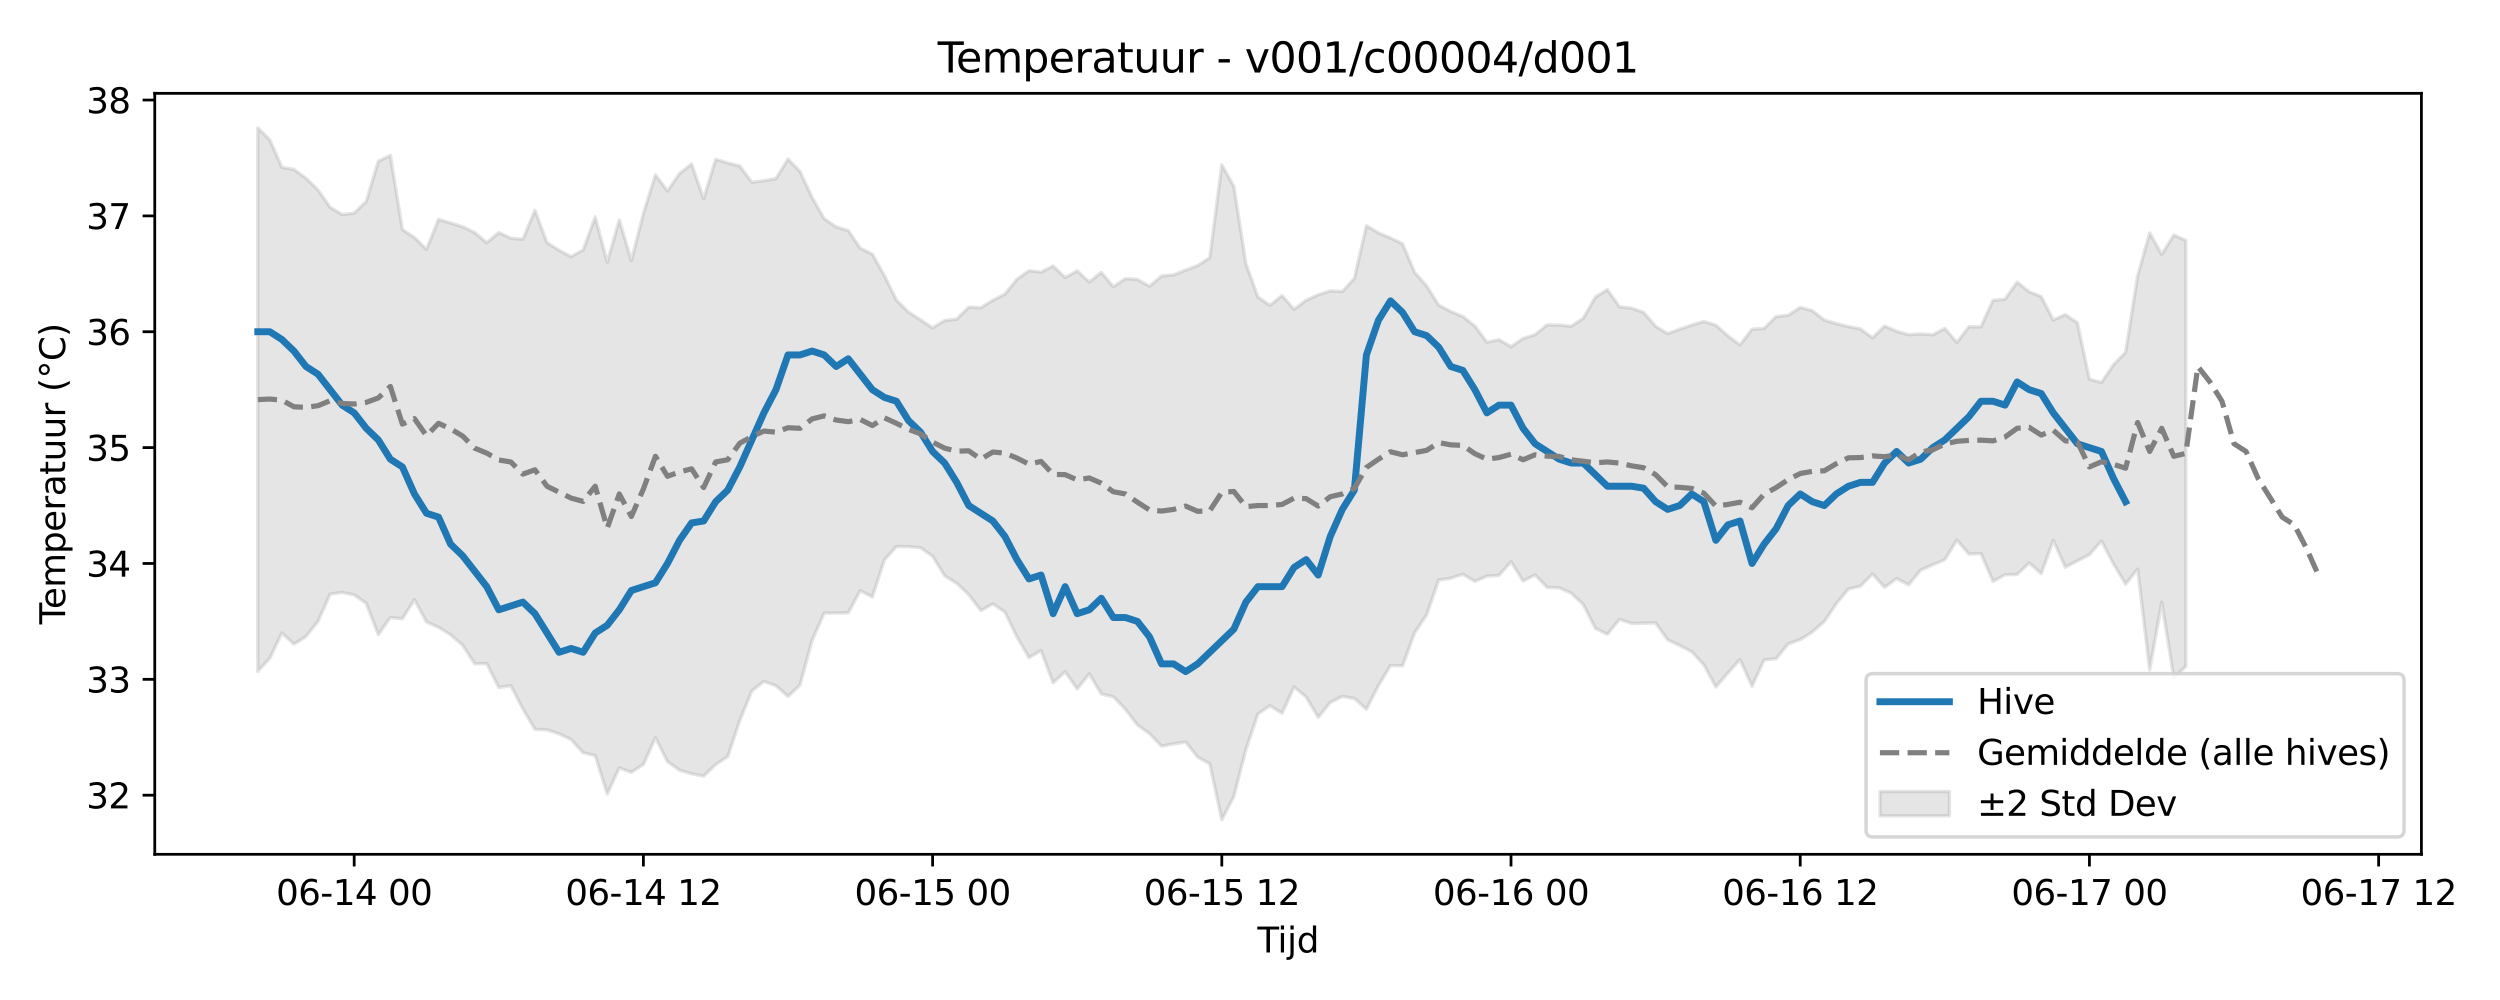 <?xml version="1.0" encoding="utf-8" standalone="no"?>
<!DOCTYPE svg PUBLIC "-//W3C//DTD SVG 1.1//EN"
  "http://www.w3.org/Graphics/SVG/1.1/DTD/svg11.dtd">
<svg xmlns:xlink="http://www.w3.org/1999/xlink" width="720pt" height="288pt" viewBox="0 0 720 288" xmlns="http://www.w3.org/2000/svg" version="1.1">
 <defs>
  <style type="text/css">*{stroke-linejoin: round; stroke-linecap: butt}</style>
 </defs>
 <g id="figure_1">
  <g id="patch_1">
   <path d="M 0 288 
L 720 288 
L 720 0 
L 0 0 
z
" style="fill: #ffffff"/>
  </g>
  <g id="axes_1">
   <g id="patch_2">
    <path d="M 44.57 246.04 
L 697.366 246.04 
L 697.366 26.88 
L 44.57 26.88 
z
" style="fill: #ffffff"/>
   </g>
   <g id="FillBetweenPolyCollection_1">
    <defs>
     <path id="m3d653efdd7" d="M 74.243 -251.158 
L 74.243 -94.666 
L 77.713 -98.45 
L 81.183 -105.69 
L 84.654 -102.49 
L 88.124 -104.701 
L 91.595 -109.046 
L 95.065 -116.872 
L 98.536 -117.389 
L 102.006 -116.66 
L 105.477 -114.257 
L 108.947 -105.231 
L 112.418 -110.166 
L 115.888 -109.798 
L 119.359 -115.282 
L 122.829 -108.861 
L 126.3 -107.342 
L 129.77 -105.195 
L 133.241 -102.159 
L 136.711 -96.838 
L 140.182 -96.884 
L 143.652 -90.008 
L 147.122 -90.502 
L 150.593 -83.838 
L 154.063 -77.957 
L 157.534 -77.798 
L 161.004 -76.676 
L 164.475 -75.018 
L 167.945 -71.189 
L 171.416 -70.409 
L 174.886 -59.356 
L 178.357 -66.843 
L 181.827 -65.578 
L 185.298 -67.831 
L 188.768 -75.523 
L 192.239 -68.642 
L 195.709 -66.167 
L 199.18 -65.161 
L 202.65 -64.45 
L 206.121 -67.807 
L 209.591 -70.118 
L 213.061 -80.511 
L 216.532 -89.014 
L 220.002 -91.754 
L 223.473 -90.502 
L 226.943 -87.415 
L 230.414 -90.727 
L 233.884 -103.563 
L 237.355 -111.418 
L 240.825 -111.43 
L 244.296 -111.515 
L 247.766 -117.889 
L 251.237 -116.074 
L 254.707 -126.718 
L 258.178 -130.588 
L 261.648 -130.554 
L 265.119 -130.246 
L 268.589 -127.787 
L 272.06 -122.166 
L 275.53 -120.031 
L 279 -116.774 
L 282.471 -112.142 
L 285.941 -114.105 
L 289.412 -111.715 
L 292.882 -104.574 
L 296.353 -98.599 
L 299.823 -100.615 
L 303.294 -91.354 
L 306.764 -94.532 
L 310.235 -89.579 
L 313.705 -93.922 
L 317.176 -88.131 
L 320.646 -87.312 
L 324.117 -83.722 
L 327.587 -79.202 
L 331.058 -76.708 
L 334.528 -73.114 
L 337.999 -73.748 
L 341.469 -74.303 
L 344.939 -69.94 
L 348.41 -68.021 
L 351.88 -51.922 
L 355.351 -58.6 
L 358.821 -72.111 
L 362.292 -82.385 
L 365.762 -84.754 
L 369.233 -82.584 
L 372.703 -90.181 
L 376.174 -87.244 
L 379.644 -81.388 
L 383.115 -85.678 
L 386.585 -87.437 
L 390.056 -86.834 
L 393.526 -83.75 
L 396.997 -90.568 
L 400.467 -96.336 
L 403.938 -96.246 
L 407.408 -105.732 
L 410.878 -110.936 
L 414.349 -120.94 
L 417.819 -121.467 
L 421.29 -122.616 
L 424.76 -120.567 
L 428.231 -122.065 
L 431.701 -122.277 
L 435.172 -126.206 
L 438.642 -120.67 
L 442.113 -122.408 
L 445.583 -118.821 
L 449.054 -118.715 
L 452.524 -117.14 
L 455.995 -113.881 
L 459.465 -107.025 
L 462.936 -105.304 
L 466.406 -109.634 
L 469.877 -108.443 
L 473.347 -108.523 
L 476.817 -108.591 
L 480.288 -103.701 
L 483.758 -102.102 
L 487.229 -100.285 
L 490.699 -96.548 
L 494.17 -90.134 
L 497.64 -94.178 
L 501.111 -98.053 
L 504.581 -90.352 
L 508.052 -97.916 
L 511.522 -98.308 
L 514.993 -102.55 
L 518.463 -103.778 
L 521.934 -105.96 
L 525.404 -109.014 
L 528.875 -114.165 
L 532.345 -118.362 
L 535.816 -119.187 
L 539.286 -122.697 
L 542.756 -118.833 
L 546.227 -121.357 
L 549.697 -119.577 
L 553.168 -123.803 
L 556.638 -125.338 
L 560.109 -126.801 
L 563.579 -132.467 
L 567.05 -128.425 
L 570.52 -128.576 
L 573.991 -120.569 
L 577.461 -122.464 
L 580.932 -122.561 
L 584.402 -125.873 
L 587.873 -122.812 
L 591.343 -132.348 
L 594.814 -124.647 
L 598.284 -126.463 
L 601.755 -128.262 
L 605.225 -132.18 
L 608.695 -125.58 
L 612.166 -119.765 
L 615.636 -124.068 
L 619.107 -95.059 
L 622.577 -114.562 
L 626.048 -92.882 
L 629.518 -96.075 
L 629.518 -218.765 
L 629.518 -218.765 
L 626.048 -220.29 
L 622.577 -214.738 
L 619.107 -220.894 
L 615.636 -208.569 
L 612.166 -186.548 
L 608.695 -182.958 
L 605.225 -177.841 
L 601.755 -178.793 
L 598.284 -195.05 
L 594.814 -197.423 
L 591.343 -195.84 
L 587.873 -202.594 
L 584.402 -203.983 
L 580.932 -206.739 
L 577.461 -201.831 
L 573.991 -201.501 
L 570.52 -193.891 
L 567.05 -193.883 
L 563.579 -189.365 
L 560.109 -193.442 
L 556.638 -191.568 
L 553.168 -191.832 
L 549.697 -191.609 
L 546.227 -192.609 
L 542.756 -194.101 
L 539.286 -190.713 
L 535.816 -193.27 
L 532.345 -193.936 
L 528.875 -194.797 
L 525.404 -195.816 
L 521.934 -198.552 
L 518.463 -199.464 
L 514.993 -197.196 
L 511.522 -196.83 
L 508.052 -193.408 
L 504.581 -193.187 
L 501.111 -188.664 
L 497.64 -191.267 
L 494.17 -194.358 
L 490.699 -195.413 
L 487.229 -194.376 
L 483.758 -193.195 
L 480.288 -191.914 
L 476.817 -194.014 
L 473.347 -198.055 
L 469.877 -199.247 
L 466.406 -199.645 
L 462.936 -204.61 
L 459.465 -202.413 
L 455.995 -196.351 
L 452.524 -194.045 
L 449.054 -194.378 
L 445.583 -194.43 
L 442.113 -191.638 
L 438.642 -190.516 
L 435.172 -188.158 
L 431.701 -190.18 
L 428.231 -189.439 
L 424.76 -194.114 
L 421.29 -196.833 
L 417.819 -198.299 
L 414.349 -200.097 
L 410.878 -205.652 
L 407.408 -209.585 
L 403.938 -217.799 
L 400.467 -219.458 
L 396.997 -220.936 
L 393.526 -222.987 
L 390.056 -207.827 
L 386.585 -204.047 
L 383.115 -204.216 
L 379.644 -203.104 
L 376.174 -201.538 
L 372.703 -198.919 
L 369.233 -202.862 
L 365.762 -200.056 
L 362.292 -202.425 
L 358.821 -212.064 
L 355.351 -234.313 
L 351.88 -240.515 
L 348.41 -213.77 
L 344.939 -211.534 
L 341.469 -210.189 
L 337.999 -208.838 
L 334.528 -208.518 
L 331.058 -205.56 
L 327.587 -207.515 
L 324.117 -207.762 
L 320.646 -205.443 
L 317.176 -209.549 
L 313.705 -206.777 
L 310.235 -210.008 
L 306.764 -208.074 
L 303.294 -211.41 
L 299.823 -209.618 
L 296.353 -210.044 
L 292.882 -207.565 
L 289.412 -203.284 
L 285.941 -201.53 
L 282.471 -199.361 
L 279 -199.549 
L 275.53 -196.081 
L 272.06 -195.694 
L 268.589 -193.568 
L 265.119 -195.876 
L 261.648 -198.11 
L 258.178 -201.572 
L 254.707 -208.62 
L 251.237 -214.814 
L 247.766 -216.495 
L 244.296 -221.598 
L 240.825 -222.637 
L 237.355 -225.032 
L 233.884 -231.139 
L 230.414 -238.572 
L 226.943 -242.202 
L 223.473 -236.574 
L 220.002 -235.956 
L 216.532 -235.519 
L 213.061 -240.208 
L 209.591 -241.068 
L 206.121 -242.108 
L 202.65 -230.74 
L 199.18 -240.782 
L 195.709 -238.028 
L 192.239 -233.01 
L 188.768 -237.649 
L 185.298 -226.513 
L 181.827 -212.929 
L 178.357 -224.64 
L 174.886 -212.478 
L 171.416 -225.524 
L 167.945 -216.004 
L 164.475 -214.082 
L 161.004 -215.92 
L 157.534 -218.134 
L 154.063 -227.429 
L 150.593 -219.085 
L 147.122 -219.412 
L 143.652 -221.019 
L 140.182 -218.116 
L 136.711 -221.022 
L 133.241 -222.692 
L 129.77 -223.787 
L 126.3 -224.818 
L 122.829 -216.175 
L 119.359 -219.579 
L 115.888 -221.912 
L 112.418 -243.232 
L 108.947 -241.547 
L 105.477 -229.978 
L 102.006 -226.622 
L 98.536 -226.21 
L 95.065 -228.316 
L 91.595 -233.283 
L 88.124 -236.674 
L 84.654 -239.203 
L 81.183 -239.817 
L 77.713 -247.692 
L 74.243 -251.158 
z
" style="stroke: #808080; stroke-opacity: 0.2"/>
    </defs>
    <g clip-path="url(#p8adda4af04)">
     <use xlink:href="#m3d653efdd7" x="0" y="288" style="fill: #808080; fill-opacity: 0.2; stroke: #808080; stroke-opacity: 0.2"/>
    </g>
   </g>
   <g id="matplotlib.axis_1">
    <g id="xtick_1">
     <g id="line2d_1">
      <defs>
       <path id="m19e1e812a1" d="M 0 0 
L 0 3.5 
" style="stroke: #000000; stroke-width: 0.8"/>
      </defs>
      <g>
       <use xlink:href="#m19e1e812a1" x="102.006" y="246.04" style="stroke: #000000; stroke-width: 0.8"/>
      </g>
     </g>
     <g id="text_1">
      <!-- 06-14 00 -->
      <g transform="translate(79.526 260.638) scale(0.1 -0.1)">
       <defs>
        <path id="DejaVuSans-30" d="M 2034 4250 
Q 1547 4250 1301 3770 
Q 1056 3291 1056 2328 
Q 1056 1369 1301 889 
Q 1547 409 2034 409 
Q 2525 409 2770 889 
Q 3016 1369 3016 2328 
Q 3016 3291 2770 3770 
Q 2525 4250 2034 4250 
z
M 2034 4750 
Q 2819 4750 3233 4129 
Q 3647 3509 3647 2328 
Q 3647 1150 3233 529 
Q 2819 -91 2034 -91 
Q 1250 -91 836 529 
Q 422 1150 422 2328 
Q 422 3509 836 4129 
Q 1250 4750 2034 4750 
z
" transform="scale(0.016)"/>
        <path id="DejaVuSans-36" d="M 2113 2584 
Q 1688 2584 1439 2293 
Q 1191 2003 1191 1497 
Q 1191 994 1439 701 
Q 1688 409 2113 409 
Q 2538 409 2786 701 
Q 3034 994 3034 1497 
Q 3034 2003 2786 2293 
Q 2538 2584 2113 2584 
z
M 3366 4563 
L 3366 3988 
Q 3128 4100 2886 4159 
Q 2644 4219 2406 4219 
Q 1781 4219 1451 3797 
Q 1122 3375 1075 2522 
Q 1259 2794 1537 2939 
Q 1816 3084 2150 3084 
Q 2853 3084 3261 2657 
Q 3669 2231 3669 1497 
Q 3669 778 3244 343 
Q 2819 -91 2113 -91 
Q 1303 -91 875 529 
Q 447 1150 447 2328 
Q 447 3434 972 4092 
Q 1497 4750 2381 4750 
Q 2619 4750 2861 4703 
Q 3103 4656 3366 4563 
z
" transform="scale(0.016)"/>
        <path id="DejaVuSans-2d" d="M 313 2009 
L 1997 2009 
L 1997 1497 
L 313 1497 
L 313 2009 
z
" transform="scale(0.016)"/>
        <path id="DejaVuSans-31" d="M 794 531 
L 1825 531 
L 1825 4091 
L 703 3866 
L 703 4441 
L 1819 4666 
L 2450 4666 
L 2450 531 
L 3481 531 
L 3481 0 
L 794 0 
L 794 531 
z
" transform="scale(0.016)"/>
        <path id="DejaVuSans-34" d="M 2419 4116 
L 825 1625 
L 2419 1625 
L 2419 4116 
z
M 2253 4666 
L 3047 4666 
L 3047 1625 
L 3713 1625 
L 3713 1100 
L 3047 1100 
L 3047 0 
L 2419 0 
L 2419 1100 
L 313 1100 
L 313 1709 
L 2253 4666 
z
" transform="scale(0.016)"/>
        <path id="DejaVuSans-20" transform="scale(0.016)"/>
       </defs>
       <use xlink:href="#DejaVuSans-30"/>
       <use xlink:href="#DejaVuSans-36" transform="translate(63.623 0)"/>
       <use xlink:href="#DejaVuSans-2d" transform="translate(127.246 0)"/>
       <use xlink:href="#DejaVuSans-31" transform="translate(163.33 0)"/>
       <use xlink:href="#DejaVuSans-34" transform="translate(226.953 0)"/>
       <use xlink:href="#DejaVuSans-20" transform="translate(290.576 0)"/>
       <use xlink:href="#DejaVuSans-30" transform="translate(322.363 0)"/>
       <use xlink:href="#DejaVuSans-30" transform="translate(385.986 0)"/>
      </g>
     </g>
    </g>
    <g id="xtick_2">
     <g id="line2d_2">
      <g>
       <use xlink:href="#m19e1e812a1" x="185.298" y="246.04" style="stroke: #000000; stroke-width: 0.8"/>
      </g>
     </g>
     <g id="text_2">
      <!-- 06-14 12 -->
      <g transform="translate(162.817 260.638) scale(0.1 -0.1)">
       <defs>
        <path id="DejaVuSans-32" d="M 1228 531 
L 3431 531 
L 3431 0 
L 469 0 
L 469 531 
Q 828 903 1448 1529 
Q 2069 2156 2228 2338 
Q 2531 2678 2651 2914 
Q 2772 3150 2772 3378 
Q 2772 3750 2511 3984 
Q 2250 4219 1831 4219 
Q 1534 4219 1204 4116 
Q 875 4013 500 3803 
L 500 4441 
Q 881 4594 1212 4672 
Q 1544 4750 1819 4750 
Q 2544 4750 2975 4387 
Q 3406 4025 3406 3419 
Q 3406 3131 3298 2873 
Q 3191 2616 2906 2266 
Q 2828 2175 2409 1742 
Q 1991 1309 1228 531 
z
" transform="scale(0.016)"/>
       </defs>
       <use xlink:href="#DejaVuSans-30"/>
       <use xlink:href="#DejaVuSans-36" transform="translate(63.623 0)"/>
       <use xlink:href="#DejaVuSans-2d" transform="translate(127.246 0)"/>
       <use xlink:href="#DejaVuSans-31" transform="translate(163.33 0)"/>
       <use xlink:href="#DejaVuSans-34" transform="translate(226.953 0)"/>
       <use xlink:href="#DejaVuSans-20" transform="translate(290.576 0)"/>
       <use xlink:href="#DejaVuSans-31" transform="translate(322.363 0)"/>
       <use xlink:href="#DejaVuSans-32" transform="translate(385.986 0)"/>
      </g>
     </g>
    </g>
    <g id="xtick_3">
     <g id="line2d_3">
      <g>
       <use xlink:href="#m19e1e812a1" x="268.589" y="246.04" style="stroke: #000000; stroke-width: 0.8"/>
      </g>
     </g>
     <g id="text_3">
      <!-- 06-15 00 -->
      <g transform="translate(246.109 260.638) scale(0.1 -0.1)">
       <defs>
        <path id="DejaVuSans-35" d="M 691 4666 
L 3169 4666 
L 3169 4134 
L 1269 4134 
L 1269 2991 
Q 1406 3038 1543 3061 
Q 1681 3084 1819 3084 
Q 2600 3084 3056 2656 
Q 3513 2228 3513 1497 
Q 3513 744 3044 326 
Q 2575 -91 1722 -91 
Q 1428 -91 1123 -41 
Q 819 9 494 109 
L 494 744 
Q 775 591 1075 516 
Q 1375 441 1709 441 
Q 2250 441 2565 725 
Q 2881 1009 2881 1497 
Q 2881 1984 2565 2268 
Q 2250 2553 1709 2553 
Q 1456 2553 1204 2497 
Q 953 2441 691 2322 
L 691 4666 
z
" transform="scale(0.016)"/>
       </defs>
       <use xlink:href="#DejaVuSans-30"/>
       <use xlink:href="#DejaVuSans-36" transform="translate(63.623 0)"/>
       <use xlink:href="#DejaVuSans-2d" transform="translate(127.246 0)"/>
       <use xlink:href="#DejaVuSans-31" transform="translate(163.33 0)"/>
       <use xlink:href="#DejaVuSans-35" transform="translate(226.953 0)"/>
       <use xlink:href="#DejaVuSans-20" transform="translate(290.576 0)"/>
       <use xlink:href="#DejaVuSans-30" transform="translate(322.363 0)"/>
       <use xlink:href="#DejaVuSans-30" transform="translate(385.986 0)"/>
      </g>
     </g>
    </g>
    <g id="xtick_4">
     <g id="line2d_4">
      <g>
       <use xlink:href="#m19e1e812a1" x="351.88" y="246.04" style="stroke: #000000; stroke-width: 0.8"/>
      </g>
     </g>
     <g id="text_4">
      <!-- 06-15 12 -->
      <g transform="translate(329.4 260.638) scale(0.1 -0.1)">
       <use xlink:href="#DejaVuSans-30"/>
       <use xlink:href="#DejaVuSans-36" transform="translate(63.623 0)"/>
       <use xlink:href="#DejaVuSans-2d" transform="translate(127.246 0)"/>
       <use xlink:href="#DejaVuSans-31" transform="translate(163.33 0)"/>
       <use xlink:href="#DejaVuSans-35" transform="translate(226.953 0)"/>
       <use xlink:href="#DejaVuSans-20" transform="translate(290.576 0)"/>
       <use xlink:href="#DejaVuSans-31" transform="translate(322.363 0)"/>
       <use xlink:href="#DejaVuSans-32" transform="translate(385.986 0)"/>
      </g>
     </g>
    </g>
    <g id="xtick_5">
     <g id="line2d_5">
      <g>
       <use xlink:href="#m19e1e812a1" x="435.172" y="246.04" style="stroke: #000000; stroke-width: 0.8"/>
      </g>
     </g>
     <g id="text_5">
      <!-- 06-16 00 -->
      <g transform="translate(412.691 260.638) scale(0.1 -0.1)">
       <use xlink:href="#DejaVuSans-30"/>
       <use xlink:href="#DejaVuSans-36" transform="translate(63.623 0)"/>
       <use xlink:href="#DejaVuSans-2d" transform="translate(127.246 0)"/>
       <use xlink:href="#DejaVuSans-31" transform="translate(163.33 0)"/>
       <use xlink:href="#DejaVuSans-36" transform="translate(226.953 0)"/>
       <use xlink:href="#DejaVuSans-20" transform="translate(290.576 0)"/>
       <use xlink:href="#DejaVuSans-30" transform="translate(322.363 0)"/>
       <use xlink:href="#DejaVuSans-30" transform="translate(385.986 0)"/>
      </g>
     </g>
    </g>
    <g id="xtick_6">
     <g id="line2d_6">
      <g>
       <use xlink:href="#m19e1e812a1" x="518.463" y="246.04" style="stroke: #000000; stroke-width: 0.8"/>
      </g>
     </g>
     <g id="text_6">
      <!-- 06-16 12 -->
      <g transform="translate(495.983 260.638) scale(0.1 -0.1)">
       <use xlink:href="#DejaVuSans-30"/>
       <use xlink:href="#DejaVuSans-36" transform="translate(63.623 0)"/>
       <use xlink:href="#DejaVuSans-2d" transform="translate(127.246 0)"/>
       <use xlink:href="#DejaVuSans-31" transform="translate(163.33 0)"/>
       <use xlink:href="#DejaVuSans-36" transform="translate(226.953 0)"/>
       <use xlink:href="#DejaVuSans-20" transform="translate(290.576 0)"/>
       <use xlink:href="#DejaVuSans-31" transform="translate(322.363 0)"/>
       <use xlink:href="#DejaVuSans-32" transform="translate(385.986 0)"/>
      </g>
     </g>
    </g>
    <g id="xtick_7">
     <g id="line2d_7">
      <g>
       <use xlink:href="#m19e1e812a1" x="601.755" y="246.04" style="stroke: #000000; stroke-width: 0.8"/>
      </g>
     </g>
     <g id="text_7">
      <!-- 06-17 00 -->
      <g transform="translate(579.274 260.638) scale(0.1 -0.1)">
       <defs>
        <path id="DejaVuSans-37" d="M 525 4666 
L 3525 4666 
L 3525 4397 
L 1831 0 
L 1172 0 
L 2766 4134 
L 525 4134 
L 525 4666 
z
" transform="scale(0.016)"/>
       </defs>
       <use xlink:href="#DejaVuSans-30"/>
       <use xlink:href="#DejaVuSans-36" transform="translate(63.623 0)"/>
       <use xlink:href="#DejaVuSans-2d" transform="translate(127.246 0)"/>
       <use xlink:href="#DejaVuSans-31" transform="translate(163.33 0)"/>
       <use xlink:href="#DejaVuSans-37" transform="translate(226.953 0)"/>
       <use xlink:href="#DejaVuSans-20" transform="translate(290.576 0)"/>
       <use xlink:href="#DejaVuSans-30" transform="translate(322.363 0)"/>
       <use xlink:href="#DejaVuSans-30" transform="translate(385.986 0)"/>
      </g>
     </g>
    </g>
    <g id="xtick_8">
     <g id="line2d_8">
      <g>
       <use xlink:href="#m19e1e812a1" x="685.046" y="246.04" style="stroke: #000000; stroke-width: 0.8"/>
      </g>
     </g>
     <g id="text_8">
      <!-- 06-17 12 -->
      <g transform="translate(662.565 260.638) scale(0.1 -0.1)">
       <use xlink:href="#DejaVuSans-30"/>
       <use xlink:href="#DejaVuSans-36" transform="translate(63.623 0)"/>
       <use xlink:href="#DejaVuSans-2d" transform="translate(127.246 0)"/>
       <use xlink:href="#DejaVuSans-31" transform="translate(163.33 0)"/>
       <use xlink:href="#DejaVuSans-37" transform="translate(226.953 0)"/>
       <use xlink:href="#DejaVuSans-20" transform="translate(290.576 0)"/>
       <use xlink:href="#DejaVuSans-31" transform="translate(322.363 0)"/>
       <use xlink:href="#DejaVuSans-32" transform="translate(385.986 0)"/>
      </g>
     </g>
    </g>
    <g id="text_9">
     <!-- Tijd -->
     <g transform="translate(362.118 274.317) scale(0.1 -0.1)">
      <defs>
       <path id="DejaVuSans-54" d="M -19 4666 
L 3928 4666 
L 3928 4134 
L 2272 4134 
L 2272 0 
L 1638 0 
L 1638 4134 
L -19 4134 
L -19 4666 
z
" transform="scale(0.016)"/>
       <path id="DejaVuSans-69" d="M 603 3500 
L 1178 3500 
L 1178 0 
L 603 0 
L 603 3500 
z
M 603 4863 
L 1178 4863 
L 1178 4134 
L 603 4134 
L 603 4863 
z
" transform="scale(0.016)"/>
       <path id="DejaVuSans-6a" d="M 603 3500 
L 1178 3500 
L 1178 -63 
Q 1178 -731 923 -1031 
Q 669 -1331 103 -1331 
L -116 -1331 
L -116 -844 
L 38 -844 
Q 366 -844 484 -692 
Q 603 -541 603 -63 
L 603 3500 
z
M 603 4863 
L 1178 4863 
L 1178 4134 
L 603 4134 
L 603 4863 
z
" transform="scale(0.016)"/>
       <path id="DejaVuSans-64" d="M 2906 2969 
L 2906 4863 
L 3481 4863 
L 3481 0 
L 2906 0 
L 2906 525 
Q 2725 213 2448 61 
Q 2172 -91 1784 -91 
Q 1150 -91 751 415 
Q 353 922 353 1747 
Q 353 2572 751 3078 
Q 1150 3584 1784 3584 
Q 2172 3584 2448 3432 
Q 2725 3281 2906 2969 
z
M 947 1747 
Q 947 1113 1208 752 
Q 1469 391 1925 391 
Q 2381 391 2643 752 
Q 2906 1113 2906 1747 
Q 2906 2381 2643 2742 
Q 2381 3103 1925 3103 
Q 1469 3103 1208 2742 
Q 947 2381 947 1747 
z
" transform="scale(0.016)"/>
      </defs>
      <use xlink:href="#DejaVuSans-54"/>
      <use xlink:href="#DejaVuSans-69" transform="translate(57.959 0)"/>
      <use xlink:href="#DejaVuSans-6a" transform="translate(85.742 0)"/>
      <use xlink:href="#DejaVuSans-64" transform="translate(113.525 0)"/>
     </g>
    </g>
   </g>
   <g id="matplotlib.axis_2">
    <g id="ytick_1">
     <g id="line2d_9">
      <defs>
       <path id="m0a5c293a95" d="M 0 0 
L -3.5 0 
" style="stroke: #000000; stroke-width: 0.8"/>
      </defs>
      <g>
       <use xlink:href="#m0a5c293a95" x="44.57" y="229.013" style="stroke: #000000; stroke-width: 0.8"/>
      </g>
     </g>
     <g id="text_10">
      <!-- 32 -->
      <g transform="translate(24.845 232.812) scale(0.1 -0.1)">
       <defs>
        <path id="DejaVuSans-33" d="M 2597 2516 
Q 3050 2419 3304 2112 
Q 3559 1806 3559 1356 
Q 3559 666 3084 287 
Q 2609 -91 1734 -91 
Q 1441 -91 1130 -33 
Q 819 25 488 141 
L 488 750 
Q 750 597 1062 519 
Q 1375 441 1716 441 
Q 2309 441 2620 675 
Q 2931 909 2931 1356 
Q 2931 1769 2642 2001 
Q 2353 2234 1838 2234 
L 1294 2234 
L 1294 2753 
L 1863 2753 
Q 2328 2753 2575 2939 
Q 2822 3125 2822 3475 
Q 2822 3834 2567 4026 
Q 2313 4219 1838 4219 
Q 1578 4219 1281 4162 
Q 984 4106 628 3988 
L 628 4550 
Q 988 4650 1302 4700 
Q 1616 4750 1894 4750 
Q 2613 4750 3031 4423 
Q 3450 4097 3450 3541 
Q 3450 3153 3228 2886 
Q 3006 2619 2597 2516 
z
" transform="scale(0.016)"/>
       </defs>
       <use xlink:href="#DejaVuSans-33"/>
       <use xlink:href="#DejaVuSans-32" transform="translate(63.623 0)"/>
      </g>
     </g>
    </g>
    <g id="ytick_2">
     <g id="line2d_10">
      <g>
       <use xlink:href="#m0a5c293a95" x="44.57" y="195.646" style="stroke: #000000; stroke-width: 0.8"/>
      </g>
     </g>
     <g id="text_11">
      <!-- 33 -->
      <g transform="translate(24.845 199.445) scale(0.1 -0.1)">
       <use xlink:href="#DejaVuSans-33"/>
       <use xlink:href="#DejaVuSans-33" transform="translate(63.623 0)"/>
      </g>
     </g>
    </g>
    <g id="ytick_3">
     <g id="line2d_11">
      <g>
       <use xlink:href="#m0a5c293a95" x="44.57" y="162.279" style="stroke: #000000; stroke-width: 0.8"/>
      </g>
     </g>
     <g id="text_12">
      <!-- 34 -->
      <g transform="translate(24.845 166.078) scale(0.1 -0.1)">
       <use xlink:href="#DejaVuSans-33"/>
       <use xlink:href="#DejaVuSans-34" transform="translate(63.623 0)"/>
      </g>
     </g>
    </g>
    <g id="ytick_4">
     <g id="line2d_12">
      <g>
       <use xlink:href="#m0a5c293a95" x="44.57" y="128.911" style="stroke: #000000; stroke-width: 0.8"/>
      </g>
     </g>
     <g id="text_13">
      <!-- 35 -->
      <g transform="translate(24.845 132.711) scale(0.1 -0.1)">
       <use xlink:href="#DejaVuSans-33"/>
       <use xlink:href="#DejaVuSans-35" transform="translate(63.623 0)"/>
      </g>
     </g>
    </g>
    <g id="ytick_5">
     <g id="line2d_13">
      <g>
       <use xlink:href="#m0a5c293a95" x="44.57" y="95.544" style="stroke: #000000; stroke-width: 0.8"/>
      </g>
     </g>
     <g id="text_14">
      <!-- 36 -->
      <g transform="translate(24.845 99.344) scale(0.1 -0.1)">
       <use xlink:href="#DejaVuSans-33"/>
       <use xlink:href="#DejaVuSans-36" transform="translate(63.623 0)"/>
      </g>
     </g>
    </g>
    <g id="ytick_6">
     <g id="line2d_14">
      <g>
       <use xlink:href="#m0a5c293a95" x="44.57" y="62.177" style="stroke: #000000; stroke-width: 0.8"/>
      </g>
     </g>
     <g id="text_15">
      <!-- 37 -->
      <g transform="translate(24.845 65.976) scale(0.1 -0.1)">
       <use xlink:href="#DejaVuSans-33"/>
       <use xlink:href="#DejaVuSans-37" transform="translate(63.623 0)"/>
      </g>
     </g>
    </g>
    <g id="ytick_7">
     <g id="line2d_15">
      <g>
       <use xlink:href="#m0a5c293a95" x="44.57" y="28.81" style="stroke: #000000; stroke-width: 0.8"/>
      </g>
     </g>
     <g id="text_16">
      <!-- 38 -->
      <g transform="translate(24.845 32.609) scale(0.1 -0.1)">
       <defs>
        <path id="DejaVuSans-38" d="M 2034 2216 
Q 1584 2216 1326 1975 
Q 1069 1734 1069 1313 
Q 1069 891 1326 650 
Q 1584 409 2034 409 
Q 2484 409 2743 651 
Q 3003 894 3003 1313 
Q 3003 1734 2745 1975 
Q 2488 2216 2034 2216 
z
M 1403 2484 
Q 997 2584 770 2862 
Q 544 3141 544 3541 
Q 544 4100 942 4425 
Q 1341 4750 2034 4750 
Q 2731 4750 3128 4425 
Q 3525 4100 3525 3541 
Q 3525 3141 3298 2862 
Q 3072 2584 2669 2484 
Q 3125 2378 3379 2068 
Q 3634 1759 3634 1313 
Q 3634 634 3220 271 
Q 2806 -91 2034 -91 
Q 1263 -91 848 271 
Q 434 634 434 1313 
Q 434 1759 690 2068 
Q 947 2378 1403 2484 
z
M 1172 3481 
Q 1172 3119 1398 2916 
Q 1625 2713 2034 2713 
Q 2441 2713 2670 2916 
Q 2900 3119 2900 3481 
Q 2900 3844 2670 4047 
Q 2441 4250 2034 4250 
Q 1625 4250 1398 4047 
Q 1172 3844 1172 3481 
z
" transform="scale(0.016)"/>
       </defs>
       <use xlink:href="#DejaVuSans-33"/>
       <use xlink:href="#DejaVuSans-38" transform="translate(63.623 0)"/>
      </g>
     </g>
    </g>
    <g id="text_17">
     <!-- Temperatuur (°C) -->
     <g transform="translate(18.765 179.816) rotate(-90) scale(0.1 -0.1)">
      <defs>
       <path id="DejaVuSans-65" d="M 3597 1894 
L 3597 1613 
L 953 1613 
Q 991 1019 1311 708 
Q 1631 397 2203 397 
Q 2534 397 2845 478 
Q 3156 559 3463 722 
L 3463 178 
Q 3153 47 2828 -22 
Q 2503 -91 2169 -91 
Q 1331 -91 842 396 
Q 353 884 353 1716 
Q 353 2575 817 3079 
Q 1281 3584 2069 3584 
Q 2775 3584 3186 3129 
Q 3597 2675 3597 1894 
z
M 3022 2063 
Q 3016 2534 2758 2815 
Q 2500 3097 2075 3097 
Q 1594 3097 1305 2825 
Q 1016 2553 972 2059 
L 3022 2063 
z
" transform="scale(0.016)"/>
       <path id="DejaVuSans-6d" d="M 3328 2828 
Q 3544 3216 3844 3400 
Q 4144 3584 4550 3584 
Q 5097 3584 5394 3201 
Q 5691 2819 5691 2113 
L 5691 0 
L 5113 0 
L 5113 2094 
Q 5113 2597 4934 2840 
Q 4756 3084 4391 3084 
Q 3944 3084 3684 2787 
Q 3425 2491 3425 1978 
L 3425 0 
L 2847 0 
L 2847 2094 
Q 2847 2600 2669 2842 
Q 2491 3084 2119 3084 
Q 1678 3084 1418 2786 
Q 1159 2488 1159 1978 
L 1159 0 
L 581 0 
L 581 3500 
L 1159 3500 
L 1159 2956 
Q 1356 3278 1631 3431 
Q 1906 3584 2284 3584 
Q 2666 3584 2933 3390 
Q 3200 3197 3328 2828 
z
" transform="scale(0.016)"/>
       <path id="DejaVuSans-70" d="M 1159 525 
L 1159 -1331 
L 581 -1331 
L 581 3500 
L 1159 3500 
L 1159 2969 
Q 1341 3281 1617 3432 
Q 1894 3584 2278 3584 
Q 2916 3584 3314 3078 
Q 3713 2572 3713 1747 
Q 3713 922 3314 415 
Q 2916 -91 2278 -91 
Q 1894 -91 1617 61 
Q 1341 213 1159 525 
z
M 3116 1747 
Q 3116 2381 2855 2742 
Q 2594 3103 2138 3103 
Q 1681 3103 1420 2742 
Q 1159 2381 1159 1747 
Q 1159 1113 1420 752 
Q 1681 391 2138 391 
Q 2594 391 2855 752 
Q 3116 1113 3116 1747 
z
" transform="scale(0.016)"/>
       <path id="DejaVuSans-72" d="M 2631 2963 
Q 2534 3019 2420 3045 
Q 2306 3072 2169 3072 
Q 1681 3072 1420 2755 
Q 1159 2438 1159 1844 
L 1159 0 
L 581 0 
L 581 3500 
L 1159 3500 
L 1159 2956 
Q 1341 3275 1631 3429 
Q 1922 3584 2338 3584 
Q 2397 3584 2469 3576 
Q 2541 3569 2628 3553 
L 2631 2963 
z
" transform="scale(0.016)"/>
       <path id="DejaVuSans-61" d="M 2194 1759 
Q 1497 1759 1228 1600 
Q 959 1441 959 1056 
Q 959 750 1161 570 
Q 1363 391 1709 391 
Q 2188 391 2477 730 
Q 2766 1069 2766 1631 
L 2766 1759 
L 2194 1759 
z
M 3341 1997 
L 3341 0 
L 2766 0 
L 2766 531 
Q 2569 213 2275 61 
Q 1981 -91 1556 -91 
Q 1019 -91 701 211 
Q 384 513 384 1019 
Q 384 1609 779 1909 
Q 1175 2209 1959 2209 
L 2766 2209 
L 2766 2266 
Q 2766 2663 2505 2880 
Q 2244 3097 1772 3097 
Q 1472 3097 1187 3025 
Q 903 2953 641 2809 
L 641 3341 
Q 956 3463 1253 3523 
Q 1550 3584 1831 3584 
Q 2591 3584 2966 3190 
Q 3341 2797 3341 1997 
z
" transform="scale(0.016)"/>
       <path id="DejaVuSans-74" d="M 1172 4494 
L 1172 3500 
L 2356 3500 
L 2356 3053 
L 1172 3053 
L 1172 1153 
Q 1172 725 1289 603 
Q 1406 481 1766 481 
L 2356 481 
L 2356 0 
L 1766 0 
Q 1100 0 847 248 
Q 594 497 594 1153 
L 594 3053 
L 172 3053 
L 172 3500 
L 594 3500 
L 594 4494 
L 1172 4494 
z
" transform="scale(0.016)"/>
       <path id="DejaVuSans-75" d="M 544 1381 
L 544 3500 
L 1119 3500 
L 1119 1403 
Q 1119 906 1312 657 
Q 1506 409 1894 409 
Q 2359 409 2629 706 
Q 2900 1003 2900 1516 
L 2900 3500 
L 3475 3500 
L 3475 0 
L 2900 0 
L 2900 538 
Q 2691 219 2414 64 
Q 2138 -91 1772 -91 
Q 1169 -91 856 284 
Q 544 659 544 1381 
z
M 1991 3584 
L 1991 3584 
z
" transform="scale(0.016)"/>
       <path id="DejaVuSans-28" d="M 1984 4856 
Q 1566 4138 1362 3434 
Q 1159 2731 1159 2009 
Q 1159 1288 1364 580 
Q 1569 -128 1984 -844 
L 1484 -844 
Q 1016 -109 783 600 
Q 550 1309 550 2009 
Q 550 2706 781 3412 
Q 1013 4119 1484 4856 
L 1984 4856 
z
" transform="scale(0.016)"/>
       <path id="DejaVuSans-b0" d="M 1600 4347 
Q 1350 4347 1178 4173 
Q 1006 4000 1006 3750 
Q 1006 3503 1178 3333 
Q 1350 3163 1600 3163 
Q 1850 3163 2022 3333 
Q 2194 3503 2194 3750 
Q 2194 3997 2020 4172 
Q 1847 4347 1600 4347 
z
M 1600 4750 
Q 1800 4750 1984 4673 
Q 2169 4597 2303 4453 
Q 2447 4313 2519 4134 
Q 2591 3956 2591 3750 
Q 2591 3338 2302 3052 
Q 2013 2766 1594 2766 
Q 1172 2766 890 3047 
Q 609 3328 609 3750 
Q 609 4169 896 4459 
Q 1184 4750 1600 4750 
z
" transform="scale(0.016)"/>
       <path id="DejaVuSans-43" d="M 4122 4306 
L 4122 3641 
Q 3803 3938 3442 4084 
Q 3081 4231 2675 4231 
Q 1875 4231 1450 3742 
Q 1025 3253 1025 2328 
Q 1025 1406 1450 917 
Q 1875 428 2675 428 
Q 3081 428 3442 575 
Q 3803 722 4122 1019 
L 4122 359 
Q 3791 134 3420 21 
Q 3050 -91 2638 -91 
Q 1578 -91 968 557 
Q 359 1206 359 2328 
Q 359 3453 968 4101 
Q 1578 4750 2638 4750 
Q 3056 4750 3426 4639 
Q 3797 4528 4122 4306 
z
" transform="scale(0.016)"/>
       <path id="DejaVuSans-29" d="M 513 4856 
L 1013 4856 
Q 1481 4119 1714 3412 
Q 1947 2706 1947 2009 
Q 1947 1309 1714 600 
Q 1481 -109 1013 -844 
L 513 -844 
Q 928 -128 1133 580 
Q 1338 1288 1338 2009 
Q 1338 2731 1133 3434 
Q 928 4138 513 4856 
z
" transform="scale(0.016)"/>
      </defs>
      <use xlink:href="#DejaVuSans-54"/>
      <use xlink:href="#DejaVuSans-65" transform="translate(44.084 0)"/>
      <use xlink:href="#DejaVuSans-6d" transform="translate(105.607 0)"/>
      <use xlink:href="#DejaVuSans-70" transform="translate(203.02 0)"/>
      <use xlink:href="#DejaVuSans-65" transform="translate(266.496 0)"/>
      <use xlink:href="#DejaVuSans-72" transform="translate(328.02 0)"/>
      <use xlink:href="#DejaVuSans-61" transform="translate(369.133 0)"/>
      <use xlink:href="#DejaVuSans-74" transform="translate(430.412 0)"/>
      <use xlink:href="#DejaVuSans-75" transform="translate(469.621 0)"/>
      <use xlink:href="#DejaVuSans-75" transform="translate(533 0)"/>
      <use xlink:href="#DejaVuSans-72" transform="translate(596.379 0)"/>
      <use xlink:href="#DejaVuSans-20" transform="translate(637.492 0)"/>
      <use xlink:href="#DejaVuSans-28" transform="translate(669.279 0)"/>
      <use xlink:href="#DejaVuSans-b0" transform="translate(708.293 0)"/>
      <use xlink:href="#DejaVuSans-43" transform="translate(758.293 0)"/>
      <use xlink:href="#DejaVuSans-29" transform="translate(828.117 0)"/>
     </g>
    </g>
   </g>
   <g id="line2d_16">
    <path d="M 74.243 95.544 
L 77.713 95.544 
L 81.183 97.769 
L 84.654 101.105 
L 88.124 105.554 
L 91.595 107.779 
L 98.536 116.677 
L 102.006 118.901 
L 105.477 123.35 
L 108.947 126.687 
L 112.418 132.248 
L 115.888 134.473 
L 119.359 142.258 
L 122.829 147.819 
L 126.3 148.932 
L 129.77 156.717 
L 133.241 160.054 
L 140.182 168.952 
L 143.652 175.625 
L 150.593 173.401 
L 154.063 176.738 
L 161.004 187.86 
L 164.475 186.748 
L 167.945 187.86 
L 171.416 182.299 
L 174.886 180.074 
L 178.357 175.625 
L 181.827 170.064 
L 188.768 167.84 
L 192.239 162.279 
L 195.709 155.605 
L 199.18 150.6 
L 202.65 150.044 
L 206.121 144.483 
L 209.591 141.146 
L 213.061 134.473 
L 220.002 118.901 
L 223.473 112.228 
L 226.943 102.218 
L 230.414 102.218 
L 233.884 101.105 
L 237.355 102.218 
L 240.825 105.554 
L 244.296 103.33 
L 251.237 112.228 
L 254.707 114.452 
L 258.178 115.565 
L 261.648 121.126 
L 265.119 124.462 
L 268.589 130.024 
L 272.06 133.36 
L 275.53 138.922 
L 279 145.595 
L 285.941 150.044 
L 289.412 154.493 
L 292.882 161.166 
L 296.353 166.728 
L 299.823 165.615 
L 303.294 176.738 
L 306.764 168.952 
L 310.235 176.738 
L 313.705 175.625 
L 317.176 172.289 
L 320.646 177.85 
L 324.117 177.85 
L 327.587 178.962 
L 331.058 183.411 
L 334.528 191.197 
L 337.999 191.197 
L 341.469 193.421 
L 344.939 191.197 
L 355.351 181.187 
L 358.821 173.401 
L 362.292 168.952 
L 369.233 168.952 
L 372.703 163.391 
L 376.174 161.166 
L 379.644 165.615 
L 383.115 154.493 
L 386.585 146.707 
L 390.056 141.146 
L 393.526 102.218 
L 396.997 92.208 
L 400.467 86.646 
L 403.938 89.983 
L 407.408 95.544 
L 410.878 96.657 
L 414.349 99.993 
L 417.819 105.554 
L 421.29 106.667 
L 424.76 112.228 
L 428.231 118.901 
L 431.701 116.677 
L 435.172 116.677 
L 438.642 123.35 
L 442.113 127.799 
L 449.054 132.248 
L 452.524 133.36 
L 455.995 133.36 
L 462.936 140.034 
L 469.877 140.034 
L 473.347 140.59 
L 476.817 144.483 
L 480.288 146.707 
L 483.758 145.595 
L 487.229 142.258 
L 490.699 144.483 
L 494.17 155.605 
L 497.64 151.156 
L 501.111 150.044 
L 504.581 162.279 
L 508.052 156.717 
L 511.522 152.268 
L 514.993 145.595 
L 518.463 142.258 
L 521.934 144.483 
L 525.404 145.595 
L 528.875 142.258 
L 532.345 140.034 
L 535.816 138.922 
L 539.286 138.922 
L 542.756 133.36 
L 546.227 130.024 
L 549.697 133.36 
L 553.168 132.248 
L 556.638 128.911 
L 560.109 126.687 
L 567.05 120.014 
L 570.52 115.565 
L 573.991 115.565 
L 577.461 116.677 
L 580.932 110.003 
L 584.402 112.228 
L 587.873 113.34 
L 591.343 118.901 
L 598.284 127.799 
L 605.225 130.024 
L 608.695 137.809 
L 612.166 144.483 
L 612.166 144.483 
" clip-path="url(#p8adda4af04)" style="fill: none; stroke: #1f77b4; stroke-width: 2; stroke-linecap: square"/>
   </g>
   <g id="line2d_17">
    <path d="M 74.243 115.088 
L 77.713 114.929 
L 81.183 115.247 
L 84.654 117.153 
L 88.124 117.312 
L 91.595 116.836 
L 95.065 115.406 
L 98.536 116.2 
L 102.006 116.359 
L 105.477 115.882 
L 108.947 114.611 
L 112.418 111.301 
L 115.888 122.145 
L 119.359 120.57 
L 122.829 125.482 
L 126.3 121.92 
L 129.77 123.509 
L 133.241 125.575 
L 136.711 129.07 
L 140.182 130.5 
L 143.652 132.486 
L 147.122 133.043 
L 150.593 136.538 
L 154.063 135.307 
L 157.534 140.034 
L 164.475 143.45 
L 167.945 144.403 
L 171.416 140.034 
L 174.886 152.083 
L 178.357 142.258 
L 181.827 148.746 
L 185.298 140.828 
L 188.768 131.414 
L 192.239 137.174 
L 195.709 135.903 
L 199.18 135.029 
L 202.65 140.405 
L 206.121 133.043 
L 209.591 132.407 
L 213.061 127.64 
L 216.532 125.734 
L 220.002 124.145 
L 223.473 124.462 
L 226.943 123.191 
L 230.414 123.35 
L 233.884 120.649 
L 237.355 119.775 
L 240.825 120.967 
L 244.296 121.444 
L 247.766 120.808 
L 251.237 122.556 
L 254.707 120.331 
L 258.178 121.92 
L 261.648 123.668 
L 265.119 124.939 
L 268.589 127.323 
L 272.06 129.07 
L 275.53 129.944 
L 279 129.838 
L 282.471 132.248 
L 285.941 130.183 
L 289.412 130.5 
L 292.882 131.93 
L 296.353 133.678 
L 299.823 132.884 
L 303.294 136.618 
L 306.764 136.697 
L 310.235 138.207 
L 313.705 137.65 
L 317.176 139.16 
L 320.646 141.623 
L 324.117 142.258 
L 327.587 144.642 
L 331.058 146.866 
L 334.528 147.184 
L 337.999 146.707 
L 341.469 145.754 
L 344.939 147.263 
L 348.41 147.104 
L 351.88 141.782 
L 355.351 141.543 
L 358.821 145.913 
L 362.292 145.595 
L 365.762 145.595 
L 369.233 145.277 
L 372.703 143.45 
L 376.174 143.609 
L 379.644 145.754 
L 383.115 143.053 
L 386.585 142.258 
L 390.056 140.669 
L 393.526 134.632 
L 396.997 132.248 
L 400.467 130.103 
L 403.938 130.977 
L 410.878 129.706 
L 414.349 127.481 
L 417.819 128.117 
L 421.29 128.276 
L 424.76 130.659 
L 428.231 132.248 
L 431.701 131.771 
L 435.172 130.818 
L 438.642 132.407 
L 442.113 130.977 
L 445.583 131.374 
L 449.054 131.454 
L 452.524 132.407 
L 459.465 133.281 
L 462.936 133.043 
L 466.406 133.36 
L 469.877 134.155 
L 473.347 134.711 
L 476.817 136.697 
L 480.288 140.193 
L 483.758 140.352 
L 487.229 140.669 
L 490.699 142.02 
L 494.17 145.754 
L 497.64 145.277 
L 501.111 144.642 
L 504.581 146.231 
L 508.052 142.338 
L 511.522 140.431 
L 514.993 138.127 
L 518.463 136.379 
L 521.934 135.744 
L 525.404 135.585 
L 528.875 133.519 
L 532.345 131.851 
L 535.816 131.771 
L 539.286 131.295 
L 542.756 131.533 
L 546.227 131.017 
L 549.697 132.407 
L 553.168 130.183 
L 556.638 129.547 
L 560.109 127.879 
L 563.579 127.084 
L 567.05 126.846 
L 570.52 126.766 
L 573.991 126.965 
L 577.461 125.853 
L 580.932 123.35 
L 584.402 123.072 
L 587.873 125.297 
L 591.343 123.906 
L 594.814 126.965 
L 598.284 127.243 
L 601.755 134.473 
L 605.225 132.99 
L 608.695 133.731 
L 612.166 134.843 
L 615.636 121.682 
L 619.107 130.024 
L 622.577 123.35 
L 626.048 131.414 
L 629.518 130.58 
L 632.989 105.554 
L 636.459 110.003 
L 639.93 115.565 
L 643.4 127.799 
L 646.871 130.024 
L 650.341 137.809 
L 657.282 148.932 
L 660.753 151.156 
L 664.223 157.83 
L 667.694 165.615 
L 667.694 165.615 
" clip-path="url(#p8adda4af04)" style="fill: none; stroke-dasharray: 5.55,2.4; stroke-dashoffset: 0; stroke: #808080; stroke-width: 1.5"/>
   </g>
   <g id="patch_3">
    <path d="M 44.57 246.04 
L 44.57 26.88 
" style="fill: none; stroke: #000000; stroke-width: 0.8; stroke-linejoin: miter; stroke-linecap: square"/>
   </g>
   <g id="patch_4">
    <path d="M 697.366 246.04 
L 697.366 26.88 
" style="fill: none; stroke: #000000; stroke-width: 0.8; stroke-linejoin: miter; stroke-linecap: square"/>
   </g>
   <g id="patch_5">
    <path d="M 44.57 246.04 
L 697.366 246.04 
" style="fill: none; stroke: #000000; stroke-width: 0.8; stroke-linejoin: miter; stroke-linecap: square"/>
   </g>
   <g id="patch_6">
    <path d="M 44.57 26.88 
L 697.366 26.88 
" style="fill: none; stroke: #000000; stroke-width: 0.8; stroke-linejoin: miter; stroke-linecap: square"/>
   </g>
   <g id="text_18">
    <!-- Temperatuur - v001/c00004/d001 -->
    <g transform="translate(270.046 20.88) scale(0.12 -0.12)">
     <defs>
      <path id="DejaVuSans-76" d="M 191 3500 
L 800 3500 
L 1894 563 
L 2988 3500 
L 3597 3500 
L 2284 0 
L 1503 0 
L 191 3500 
z
" transform="scale(0.016)"/>
      <path id="DejaVuSans-2f" d="M 1625 4666 
L 2156 4666 
L 531 -594 
L 0 -594 
L 1625 4666 
z
" transform="scale(0.016)"/>
      <path id="DejaVuSans-63" d="M 3122 3366 
L 3122 2828 
Q 2878 2963 2633 3030 
Q 2388 3097 2138 3097 
Q 1578 3097 1268 2742 
Q 959 2388 959 1747 
Q 959 1106 1268 751 
Q 1578 397 2138 397 
Q 2388 397 2633 464 
Q 2878 531 3122 666 
L 3122 134 
Q 2881 22 2623 -34 
Q 2366 -91 2075 -91 
Q 1284 -91 818 406 
Q 353 903 353 1747 
Q 353 2603 823 3093 
Q 1294 3584 2113 3584 
Q 2378 3584 2631 3529 
Q 2884 3475 3122 3366 
z
" transform="scale(0.016)"/>
     </defs>
     <use xlink:href="#DejaVuSans-54"/>
     <use xlink:href="#DejaVuSans-65" transform="translate(44.084 0)"/>
     <use xlink:href="#DejaVuSans-6d" transform="translate(105.607 0)"/>
     <use xlink:href="#DejaVuSans-70" transform="translate(203.02 0)"/>
     <use xlink:href="#DejaVuSans-65" transform="translate(266.496 0)"/>
     <use xlink:href="#DejaVuSans-72" transform="translate(328.02 0)"/>
     <use xlink:href="#DejaVuSans-61" transform="translate(369.133 0)"/>
     <use xlink:href="#DejaVuSans-74" transform="translate(430.412 0)"/>
     <use xlink:href="#DejaVuSans-75" transform="translate(469.621 0)"/>
     <use xlink:href="#DejaVuSans-75" transform="translate(533 0)"/>
     <use xlink:href="#DejaVuSans-72" transform="translate(596.379 0)"/>
     <use xlink:href="#DejaVuSans-20" transform="translate(637.492 0)"/>
     <use xlink:href="#DejaVuSans-2d" transform="translate(669.279 0)"/>
     <use xlink:href="#DejaVuSans-20" transform="translate(705.363 0)"/>
     <use xlink:href="#DejaVuSans-76" transform="translate(737.15 0)"/>
     <use xlink:href="#DejaVuSans-30" transform="translate(796.33 0)"/>
     <use xlink:href="#DejaVuSans-30" transform="translate(859.953 0)"/>
     <use xlink:href="#DejaVuSans-31" transform="translate(923.576 0)"/>
     <use xlink:href="#DejaVuSans-2f" transform="translate(987.199 0)"/>
     <use xlink:href="#DejaVuSans-63" transform="translate(1020.891 0)"/>
     <use xlink:href="#DejaVuSans-30" transform="translate(1075.871 0)"/>
     <use xlink:href="#DejaVuSans-30" transform="translate(1139.494 0)"/>
     <use xlink:href="#DejaVuSans-30" transform="translate(1203.117 0)"/>
     <use xlink:href="#DejaVuSans-30" transform="translate(1266.74 0)"/>
     <use xlink:href="#DejaVuSans-34" transform="translate(1330.363 0)"/>
     <use xlink:href="#DejaVuSans-2f" transform="translate(1393.986 0)"/>
     <use xlink:href="#DejaVuSans-64" transform="translate(1427.678 0)"/>
     <use xlink:href="#DejaVuSans-30" transform="translate(1491.154 0)"/>
     <use xlink:href="#DejaVuSans-30" transform="translate(1554.777 0)"/>
     <use xlink:href="#DejaVuSans-31" transform="translate(1618.4 0)"/>
    </g>
   </g>
   <g id="legend_1">
    <g id="patch_7">
     <path d="M 539.422 241.04 
L 690.366 241.04 
Q 692.366 241.04 692.366 239.04 
L 692.366 196.006 
Q 692.366 194.006 690.366 194.006 
L 539.422 194.006 
Q 537.422 194.006 537.422 196.006 
L 537.422 239.04 
Q 537.422 241.04 539.422 241.04 
z
" style="fill: #ffffff; opacity: 0.8; stroke: #cccccc; stroke-linejoin: miter"/>
    </g>
    <g id="line2d_18">
     <path d="M 541.422 202.104 
L 551.422 202.104 
L 561.422 202.104 
" style="fill: none; stroke: #1f77b4; stroke-width: 2; stroke-linecap: square"/>
    </g>
    <g id="text_19">
     <!-- Hive -->
     <g transform="translate(569.422 205.604) scale(0.1 -0.1)">
      <defs>
       <path id="DejaVuSans-48" d="M 628 4666 
L 1259 4666 
L 1259 2753 
L 3553 2753 
L 3553 4666 
L 4184 4666 
L 4184 0 
L 3553 0 
L 3553 2222 
L 1259 2222 
L 1259 0 
L 628 0 
L 628 4666 
z
" transform="scale(0.016)"/>
      </defs>
      <use xlink:href="#DejaVuSans-48"/>
      <use xlink:href="#DejaVuSans-69" transform="translate(75.195 0)"/>
      <use xlink:href="#DejaVuSans-76" transform="translate(102.979 0)"/>
      <use xlink:href="#DejaVuSans-65" transform="translate(162.158 0)"/>
     </g>
    </g>
    <g id="line2d_19">
     <path d="M 541.422 216.782 
L 551.422 216.782 
L 561.422 216.782 
" style="fill: none; stroke-dasharray: 5.55,2.4; stroke-dashoffset: 0; stroke: #808080; stroke-width: 1.5"/>
    </g>
    <g id="text_20">
     <!-- Gemiddelde (alle hives) -->
     <g transform="translate(569.422 220.282) scale(0.1 -0.1)">
      <defs>
       <path id="DejaVuSans-47" d="M 3809 666 
L 3809 1919 
L 2778 1919 
L 2778 2438 
L 4434 2438 
L 4434 434 
Q 4069 175 3628 42 
Q 3188 -91 2688 -91 
Q 1594 -91 976 548 
Q 359 1188 359 2328 
Q 359 3472 976 4111 
Q 1594 4750 2688 4750 
Q 3144 4750 3555 4637 
Q 3966 4525 4313 4306 
L 4313 3634 
Q 3963 3931 3569 4081 
Q 3175 4231 2741 4231 
Q 1884 4231 1454 3753 
Q 1025 3275 1025 2328 
Q 1025 1384 1454 906 
Q 1884 428 2741 428 
Q 3075 428 3337 486 
Q 3600 544 3809 666 
z
" transform="scale(0.016)"/>
       <path id="DejaVuSans-6c" d="M 603 4863 
L 1178 4863 
L 1178 0 
L 603 0 
L 603 4863 
z
" transform="scale(0.016)"/>
       <path id="DejaVuSans-68" d="M 3513 2113 
L 3513 0 
L 2938 0 
L 2938 2094 
Q 2938 2591 2744 2837 
Q 2550 3084 2163 3084 
Q 1697 3084 1428 2787 
Q 1159 2491 1159 1978 
L 1159 0 
L 581 0 
L 581 4863 
L 1159 4863 
L 1159 2956 
Q 1366 3272 1645 3428 
Q 1925 3584 2291 3584 
Q 2894 3584 3203 3211 
Q 3513 2838 3513 2113 
z
" transform="scale(0.016)"/>
       <path id="DejaVuSans-73" d="M 2834 3397 
L 2834 2853 
Q 2591 2978 2328 3040 
Q 2066 3103 1784 3103 
Q 1356 3103 1142 2972 
Q 928 2841 928 2578 
Q 928 2378 1081 2264 
Q 1234 2150 1697 2047 
L 1894 2003 
Q 2506 1872 2764 1633 
Q 3022 1394 3022 966 
Q 3022 478 2636 193 
Q 2250 -91 1575 -91 
Q 1294 -91 989 -36 
Q 684 19 347 128 
L 347 722 
Q 666 556 975 473 
Q 1284 391 1588 391 
Q 1994 391 2212 530 
Q 2431 669 2431 922 
Q 2431 1156 2273 1281 
Q 2116 1406 1581 1522 
L 1381 1569 
Q 847 1681 609 1914 
Q 372 2147 372 2553 
Q 372 3047 722 3315 
Q 1072 3584 1716 3584 
Q 2034 3584 2315 3537 
Q 2597 3491 2834 3397 
z
" transform="scale(0.016)"/>
      </defs>
      <use xlink:href="#DejaVuSans-47"/>
      <use xlink:href="#DejaVuSans-65" transform="translate(77.49 0)"/>
      <use xlink:href="#DejaVuSans-6d" transform="translate(139.014 0)"/>
      <use xlink:href="#DejaVuSans-69" transform="translate(236.426 0)"/>
      <use xlink:href="#DejaVuSans-64" transform="translate(264.209 0)"/>
      <use xlink:href="#DejaVuSans-64" transform="translate(327.686 0)"/>
      <use xlink:href="#DejaVuSans-65" transform="translate(391.162 0)"/>
      <use xlink:href="#DejaVuSans-6c" transform="translate(452.686 0)"/>
      <use xlink:href="#DejaVuSans-64" transform="translate(480.469 0)"/>
      <use xlink:href="#DejaVuSans-65" transform="translate(543.945 0)"/>
      <use xlink:href="#DejaVuSans-20" transform="translate(605.469 0)"/>
      <use xlink:href="#DejaVuSans-28" transform="translate(637.256 0)"/>
      <use xlink:href="#DejaVuSans-61" transform="translate(676.27 0)"/>
      <use xlink:href="#DejaVuSans-6c" transform="translate(737.549 0)"/>
      <use xlink:href="#DejaVuSans-6c" transform="translate(765.332 0)"/>
      <use xlink:href="#DejaVuSans-65" transform="translate(793.115 0)"/>
      <use xlink:href="#DejaVuSans-20" transform="translate(854.639 0)"/>
      <use xlink:href="#DejaVuSans-68" transform="translate(886.426 0)"/>
      <use xlink:href="#DejaVuSans-69" transform="translate(949.805 0)"/>
      <use xlink:href="#DejaVuSans-76" transform="translate(977.588 0)"/>
      <use xlink:href="#DejaVuSans-65" transform="translate(1036.768 0)"/>
      <use xlink:href="#DejaVuSans-73" transform="translate(1098.291 0)"/>
      <use xlink:href="#DejaVuSans-29" transform="translate(1150.391 0)"/>
     </g>
    </g>
    <g id="patch_8">
     <path d="M 541.422 234.96 
L 561.422 234.96 
L 561.422 227.96 
L 541.422 227.96 
z
" style="fill: #808080; fill-opacity: 0.2; stroke: #808080; stroke-opacity: 0.2; stroke-linejoin: miter"/>
    </g>
    <g id="text_21">
     <!-- ±2 Std Dev -->
     <g transform="translate(569.422 234.96) scale(0.1 -0.1)">
      <defs>
       <path id="DejaVuSans-b1" d="M 2944 4013 
L 2944 2803 
L 4684 2803 
L 4684 2272 
L 2944 2272 
L 2944 1063 
L 2419 1063 
L 2419 2272 
L 678 2272 
L 678 2803 
L 2419 2803 
L 2419 4013 
L 2944 4013 
z
M 678 531 
L 4684 531 
L 4684 0 
L 678 0 
L 678 531 
z
" transform="scale(0.016)"/>
       <path id="DejaVuSans-53" d="M 3425 4513 
L 3425 3897 
Q 3066 4069 2747 4153 
Q 2428 4238 2131 4238 
Q 1616 4238 1336 4038 
Q 1056 3838 1056 3469 
Q 1056 3159 1242 3001 
Q 1428 2844 1947 2747 
L 2328 2669 
Q 3034 2534 3370 2195 
Q 3706 1856 3706 1288 
Q 3706 609 3251 259 
Q 2797 -91 1919 -91 
Q 1588 -91 1214 -16 
Q 841 59 441 206 
L 441 856 
Q 825 641 1194 531 
Q 1563 422 1919 422 
Q 2459 422 2753 634 
Q 3047 847 3047 1241 
Q 3047 1584 2836 1778 
Q 2625 1972 2144 2069 
L 1759 2144 
Q 1053 2284 737 2584 
Q 422 2884 422 3419 
Q 422 4038 858 4394 
Q 1294 4750 2059 4750 
Q 2388 4750 2728 4690 
Q 3069 4631 3425 4513 
z
" transform="scale(0.016)"/>
       <path id="DejaVuSans-44" d="M 1259 4147 
L 1259 519 
L 2022 519 
Q 2988 519 3436 956 
Q 3884 1394 3884 2338 
Q 3884 3275 3436 3711 
Q 2988 4147 2022 4147 
L 1259 4147 
z
M 628 4666 
L 1925 4666 
Q 3281 4666 3915 4102 
Q 4550 3538 4550 2338 
Q 4550 1131 3912 565 
Q 3275 0 1925 0 
L 628 0 
L 628 4666 
z
" transform="scale(0.016)"/>
      </defs>
      <use xlink:href="#DejaVuSans-b1"/>
      <use xlink:href="#DejaVuSans-32" transform="translate(83.789 0)"/>
      <use xlink:href="#DejaVuSans-20" transform="translate(147.412 0)"/>
      <use xlink:href="#DejaVuSans-53" transform="translate(179.199 0)"/>
      <use xlink:href="#DejaVuSans-74" transform="translate(242.676 0)"/>
      <use xlink:href="#DejaVuSans-64" transform="translate(281.885 0)"/>
      <use xlink:href="#DejaVuSans-20" transform="translate(345.361 0)"/>
      <use xlink:href="#DejaVuSans-44" transform="translate(377.148 0)"/>
      <use xlink:href="#DejaVuSans-65" transform="translate(454.15 0)"/>
      <use xlink:href="#DejaVuSans-76" transform="translate(515.674 0)"/>
     </g>
    </g>
   </g>
  </g>
 </g>
 <defs>
  <clipPath id="p8adda4af04">
   <rect x="44.57" y="26.88" width="652.796" height="219.16"/>
  </clipPath>
 </defs>
</svg>
